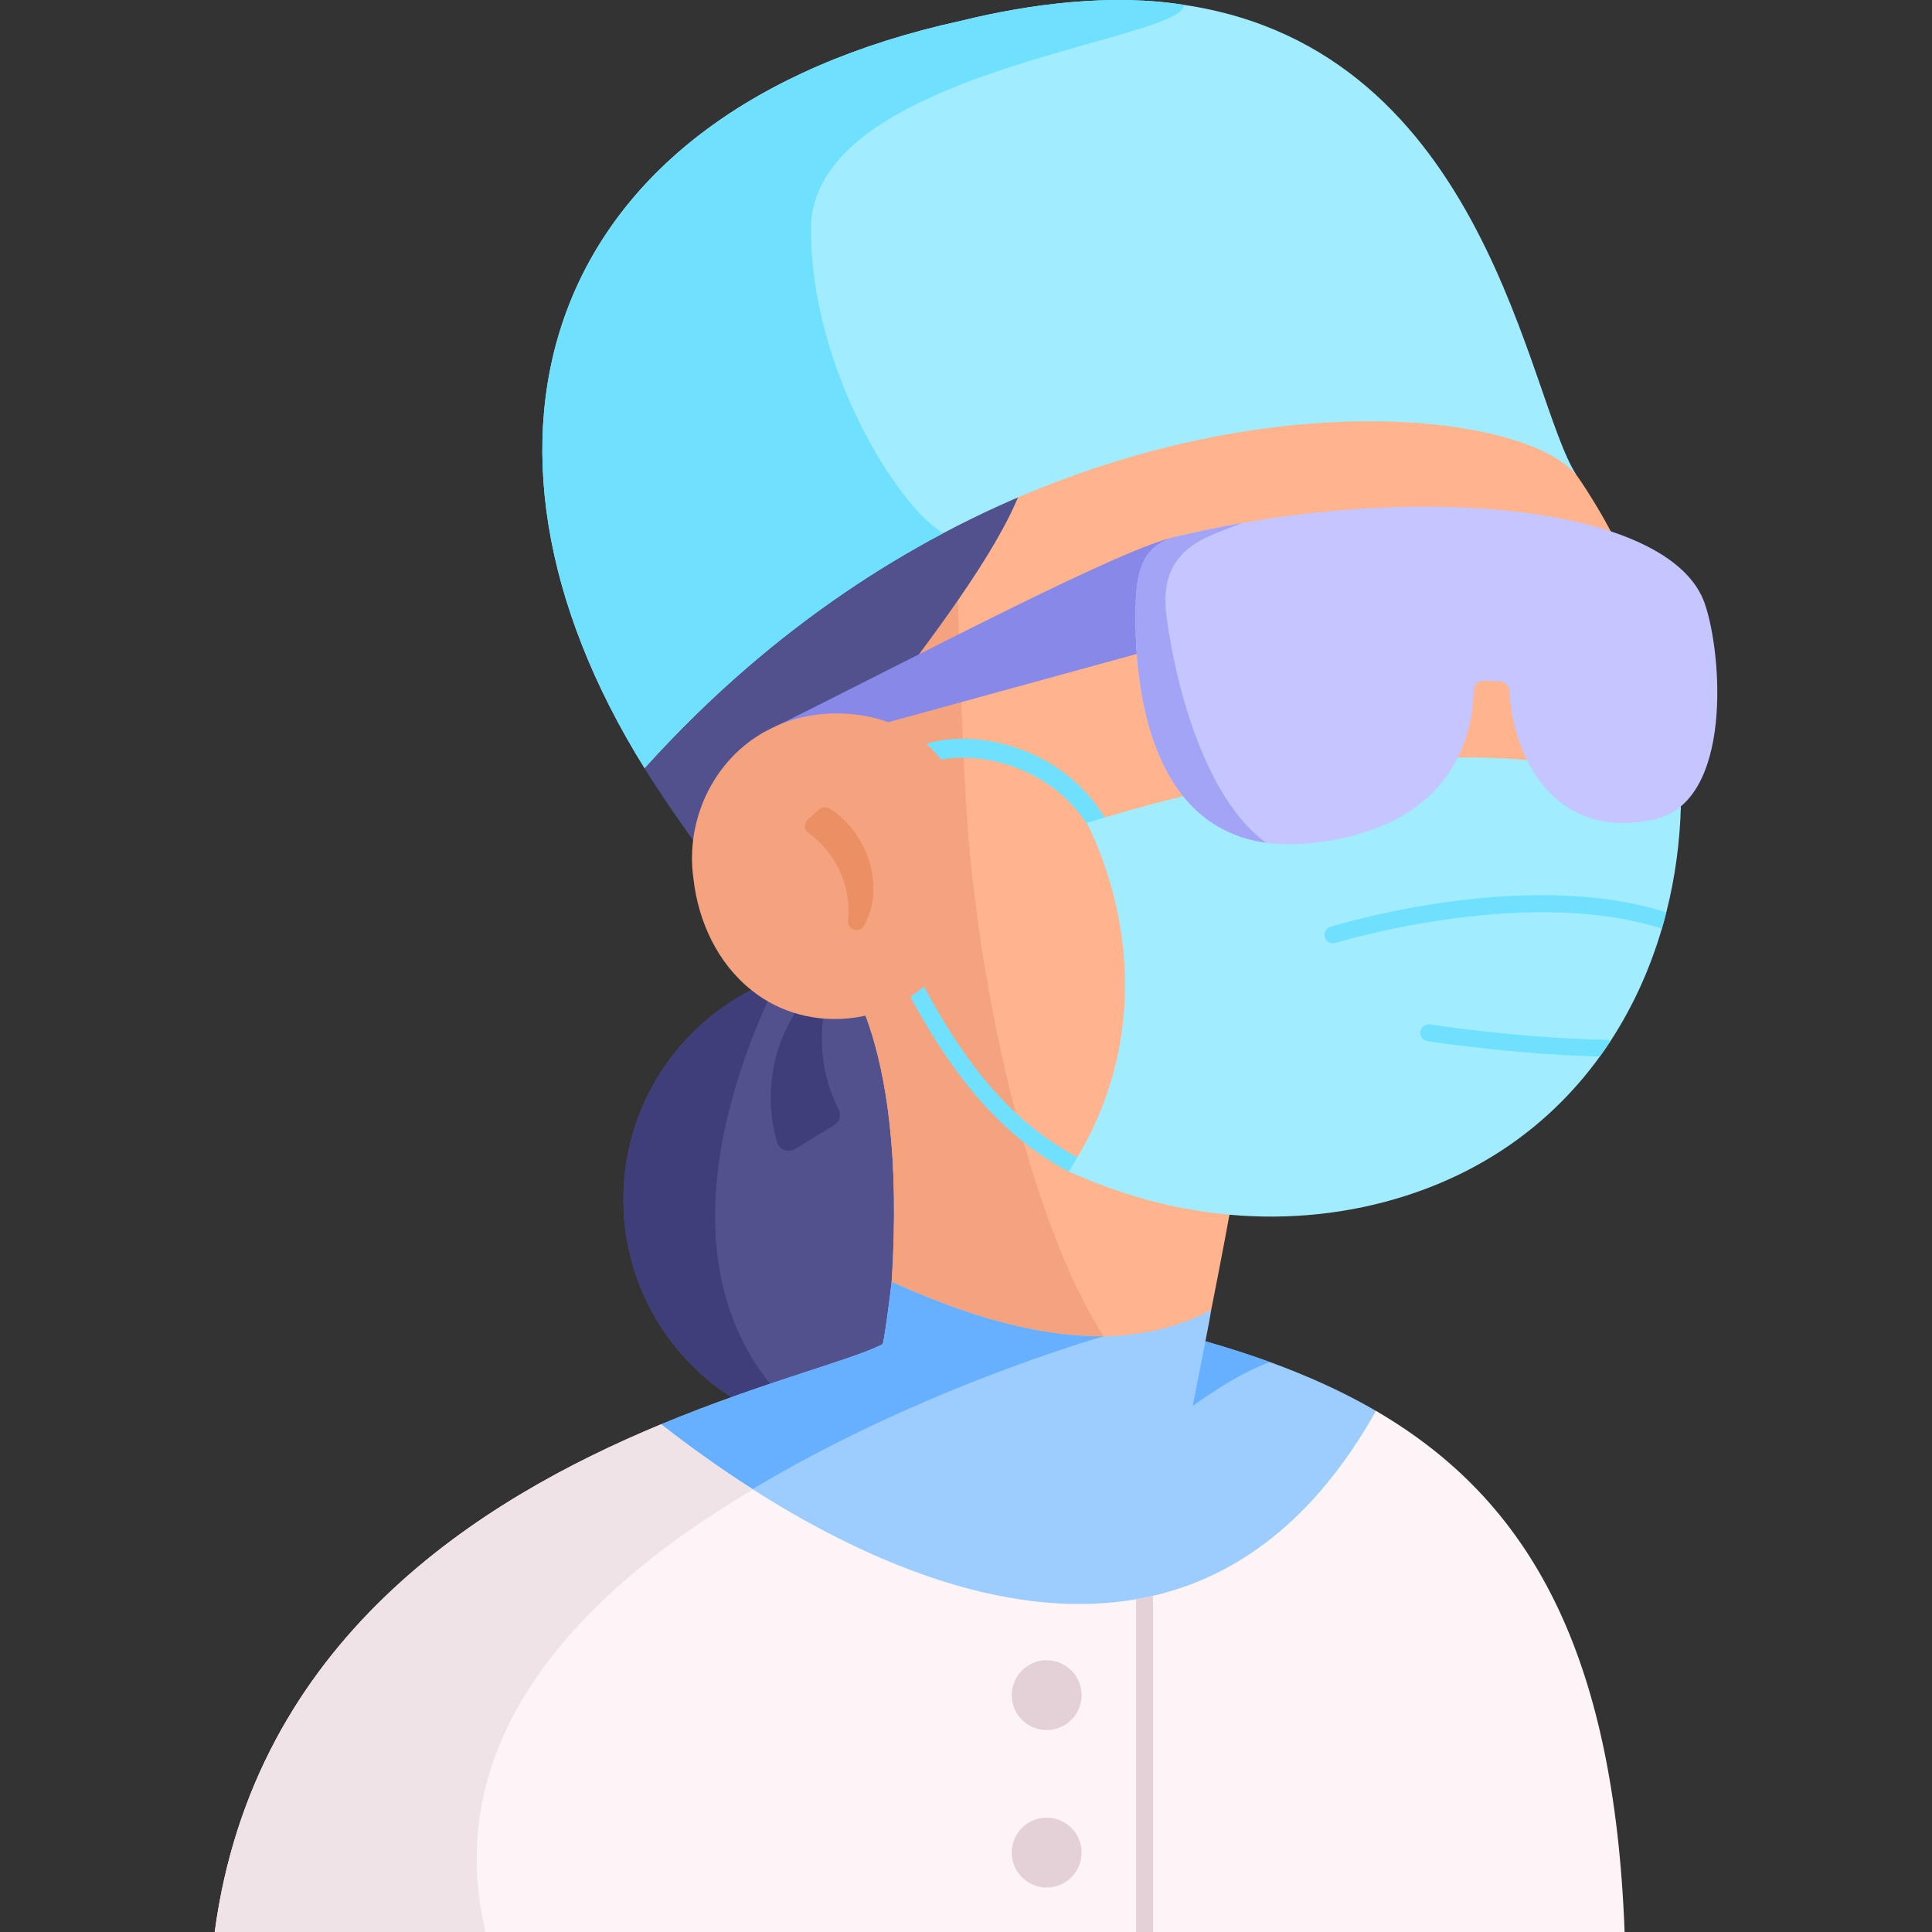 <svg id="Layer_1" enable-background="new 0 0 457.546 457.546" height="512" viewBox="0 0 457.546 457.546" width="512" xmlns="http://www.w3.org/2000/svg"><rect x="0" y="0" width="457.546" height="457.546" fill="#333333" stroke="none"/><g><path d="m259.106 284.046c0 30.78-24.95 55.73-55.73 55.73-3.17 0-6.27-.26-9.3-.78-26.35-4.42-46.43-27.34-46.43-54.95 0-24.11 15.31-44.65 36.75-52.41 5.92-2.15 12.31-3.32 18.98-3.32 2.91 0 5.76.22 8.55.65 1.69.26 3.35.6 4.99 1.01 19.78 4.93 35.38 20.44 40.45 40.17.46 1.82.84 3.68 1.12 5.57.21 1.38.36 2.77.47 4.17-1.75-.7-3.59-1.46-5.9-2.42 1.92 1.03 3.89 1.98 5.93 2.85.08 1.23.12 2.48.12 3.73z" fill="#51518e"/><path d="m198.608 262.75c-3.642-7.14-4.79-15.501-3.417-23.4.473-2.724-2.837-4.428-4.765-2.446-.081.083-.158.171-.229.262-7.23 9.264-9.519 22.123-6.154 33.356.532 1.775 2.582 2.586 4.164 1.622l9.376-5.715c1.257-.767 1.694-2.367 1.025-3.679z" fill="#3e3e7a"/><path d="m194.076 338.996c-26.35-4.42-46.43-27.34-46.43-54.95 0-24.11 15.31-44.65 36.75-52.41-11.5 23.22-31.36 76.57 9.68 107.36z" fill="#3e3e7a"/><path d="m395.546 190.826c-1.3 50.75-29.64 85.79-99.76 87.1-.97.02-1.95.03-2.93.03-1.4 8.74-4.19 23.06-6.01 32.26-2.69 5.56-9.33 11.48-18.44 14.53-14.69 4.93-35.83 2.39-57.24-21.18 3.89-60.18-13.5-75.39-13.43-77.36-29.36-39.54-26.58-73.54-7.99-99.56 21.45-30.04 63.98-49.46 102.4-54.5 11.81-1.55 56.26 11.08 57.91 11.65s20.57 24.54 24.48 30.42c15.99 24.05 21.75 48.06 21.01 76.61z" fill="#ffb48d"/><path d="m268.406 324.746c-14.69 4.93-35.83 2.39-57.24-21.18 3.89-60.18-13.5-75.39-13.43-77.36-29.36-39.54 1.47-155.45 20.06-181.47 9.4 1.229 7.685 117.413 12.2 160.408 5.799 55.222 22.832 106.348 38.41 119.602z" fill="#f5a27e"/><path d="m242.886 411.546c-39.1-1.82-78.92-18.23-90.2-41.2-4.91-9.99-4.42-21.22 3.88-33.04 24.29-10.09 45.13-15.17 52.43-18.96.34-.18 1.9-12.17 2.17-14.78.67.31 1.34.61 2.01.9 20.29 9.05 35.93 12.16 48.21 11.99h.03c.17 0 .33-.01.49-.01 10.54-.22 18.57-2.86 24.94-6.23-.3 1.94-.77 4.36-1.38 7.44 5.31 1.51 10.4 3.14 15.28 4.91 9.1 3.31 17.47 7.11 25.12 11.57 56.62 41.47-25.47 80.08-82.98 77.41z" fill="#9dcdff"/><path d="m261.416 316.456s-64.49 18.18-108.73 53.89c-4.91-9.99-4.42-21.22 3.88-33.04 24.29-10.09 45.13-15.17 52.43-18.96.34-.18 1.9-12.17 2.17-14.78.67.31 1.34.61 2.01.9 20.29 9.05 35.93 12.16 48.21 11.99z" fill="#67b0ff"/><path d="m384.746 457.546h-333.9c9.29-69.17 62.89-102.47 105.72-120.24 5.85 4.58 13.26 10.02 21.77 15.44 24.77 15.8 58.85 31.53 90.73 25.99 1.32-.22 2.64-.49 3.95-.8h.02c19.53-4.52 38.05-17.47 52.83-43.8 36.47 21.24 56.42 57.17 58.88 123.41z" fill="#fcf4f6"/><path d="m114.986 457.546h-64.14c9.29-69.17 62.89-102.47 105.72-120.24 5.85 4.58 13.26 10.02 21.77 15.44-38.97 23.01-74.54 57.66-63.35 104.8z" fill="#f0e3e7"/><path d="m300.746 322.566c-8.33 2.99-18.28 10.41-18.28 10.41l3-15.32c5.31 1.51 10.4 3.14 15.28 4.91z" fill="#67b0ff"/><g><path d="m273.066 457.546h-4v-78.81c1.32-.22 2.64-.49 3.95-.8h.02c.06.79.01 7.42.03 79.61z" fill="#e4d1d7"/></g><g><path d="m261.131 199.431c-.779 0-1.532-.435-1.919-1.196-4.758-9.352-13.683-15.955-24.487-18.117-7.585-1.518-15.077-.441-18.641 2.68-.912.798-2.279.684-3.052-.256-.775-.94-.664-2.349.248-3.147 4.652-4.076 13.187-5.479 22.271-3.661 12.103 2.422 22.125 9.867 27.497 20.426.556 1.092.148 2.442-.912 3.015-.322.174-.665.256-1.005.256z" fill="#6fe1ff"/></g><g><path d="m262.566 279.656c-.23.56-.7.96-1.24 1.14-.8-.3-1.57-.6-2.37-.91-1.75-.7-3.59-1.46-5.9-2.42-16.37-8.75-28.74-23.45-41.13-48.5-.47-.96-.94-1.94-1.42-2.93-.47-1-.05-2.19.94-2.67 1-.48 2.19-.06 2.67.94.94 1.95 1.87 3.84 2.8 5.67 11.57 22.65 23.17 36.08 38.26 44.09 1.08.58 2.19 1.13 3.31 1.65.98.46 1.98.9 2.99 1.32 1.02.43 1.51 1.59 1.09 2.62z" fill="#6fe1ff"/></g><path d="m398.076 190.956c-.23 8.43-1.36 16.88-3.45 25.09-.32 1.3-.68 2.59-1.05 3.87-2.76 9.4-6.8 18.43-12.19 26.66-.8 1.23-1.63 2.44-2.5 3.63-10.6 14.66-25.76 26.49-45.86 32.95-13.54 4.35-27.8 5.79-41.86 4.52-9.42-.84-18.75-2.9-27.72-6.1-.74-.27-1.44-.52-2.12-.78-.8-.3-1.57-.6-2.37-.91-1.75-.7-3.59-1.46-5.9-2.42.74-1.13 1.45-2.26 2.12-3.4.77-1.3 1.5-2.61 2.19-3.92 14.77-28.27 9.09-56.92.04-75.27 54.27-16.72 109.46-21.92 138.17-5.45.86.49 1.69 1 2.5 1.53z" fill="#a1edff"/><g><path d="m394.626 216.046c-.32 1.3-.68 2.59-1.05 3.87-.02-.01-.05-.01-.07-.02-.69-.23-1.39-.44-2.1-.63h-.01c-32.07-9.09-74.68 3.91-75.1 4.04-.21.07-.42.1-.62.1-.84 0-1.63-.54-1.9-1.38-.34-1.05.23-2.18 1.28-2.52.43-.14 43.66-13.64 77.37-4.11.02.01.04.01.06.02.71.19 1.42.41 2.14.63z" fill="#6fe1ff"/></g><g><path d="m381.386 246.576c-.8 1.23-1.63 2.44-2.5 3.63h-.21c-.87-.02-1.74-.05-2.62-.08-.58-.02-1.17-.04-1.75-.07-11.09-.46-22.93-1.6-36.23-3.47-1.09-.15-1.85-1.17-1.7-2.26s1.16-1.86 2.26-1.7c13.85 1.95 26.11 3.1 37.47 3.5.55.02 1.06.03 1.56.05.37.01.73.02 1.09.03l.54.01c.32.01.65.02.97.02.41 0 .8.12 1.12.34z" fill="#6fe1ff"/></g><path d="m152.644 181.921c5.841 9.615 14.605 21.288 22.393 32.191 4.422-5.111 18.724-25.495 18.724-25.495 2.256-9.75 57.445-68.28 49.195-85.92-29.102-62.22-90.949 78.156-90.312 79.224z" fill="#51518e"/><path d="m184.906 178.026 102.689-28.203-8.84-22.778c-12.638 2.531-57.693 26.414-98.378 46.672z" fill="#8888e8"/><path d="m373.396 112.586c-12.25-15.15-79.92-23.45-150.02 13.68-15.57 8.24-31.25 18.72-46.48 31.87-8.25 7.12-16.36 15.03-24.25 23.78-48.54-77.86-24.34-155.31 74.97-176.99 16.61-4.1 35.88-6.48 52.78-3.77.02 0 .04.01.06.01 71.98 10.66 81.23 93.61 92.94 111.42z" fill="#a1edff"/><path d="m192.076 53.976c-.24 32.819 20.44 66.009 31.3 72.29-15.57 8.24-31.25 18.72-46.48 31.87-8.25 7.12-16.36 15.03-24.25 23.78-48.54-77.86-24.34-155.31 74.97-176.99 16.61-4.1 35.88-6.48 52.78-3.77 0 8.66-88.048 15.541-88.32 52.82z" fill="#6fe1ff"/><path d="m222.963 229.25c-10.614 13.722-31.46 16.141-44.964 5.27-8.055-6.384-12.667-16.326-13.78-26.489-2.033-14.337 5.261-29.158 18.408-35.519 14.795-7.597 38.343-3.1 43.713 14.199z" fill="#f5a27e"/><path d="m200.838 217.982c.934-7.729-2.905-16.189-9.357-20.705-1.071-.75-1.164-2.298-.185-3.164l2.731-2.418c.67-.593 1.652-.68 2.412-.209 8.945 5.542 13.395 18.527 8.174 27.764-.114.201-.264.382-.437.535-1.409 1.248-3.564.066-3.338-1.803z" fill="#eb8f65"/><path d="m391.796 194.046c-23.72 5.22-33.47-14.61-34.35-30.46-.06-1.21-1.04-2.16-2.25-2.21l-3.76-.14c-1.32-.05-2.43.99-2.44 2.31-.11 8.63-3.52 32.25-38.15 36.1-.9.1-1.77.17-2.63.22-3.02.18-5.81.08-8.4-.28-27.73-3.89-31.41-37.15-30.85-56.79.24-8.22 2.1-13.91 9.79-15.75 5.1-1.22 10.24-2.29 15.39-3.19 2.34-.41 4.68-.79 7.01-1.13 48.54-7.17 95.36-.21 102.54 20.11 4.15 11.75 6.84 47.08-11.9 51.21z" fill="#c5c5ff"/><path d="m299.816 199.586c-27.73-3.89-31.41-37.15-30.85-56.79.24-8.22 2.1-13.91 9.79-15.75 5.1-1.22 10.24-2.29 15.39-3.19-7.346 3.189-20.116 5.295-17.896 22.035 2.47 18.66 9.826 43.655 23.566 53.695z" fill="#a4a4f7"/><g fill="#e4d1d7"><circle cx="247.875" cy="401.453" r="8.27"/><circle cx="247.875" cy="438.74" r="8.27"/></g></g></svg>